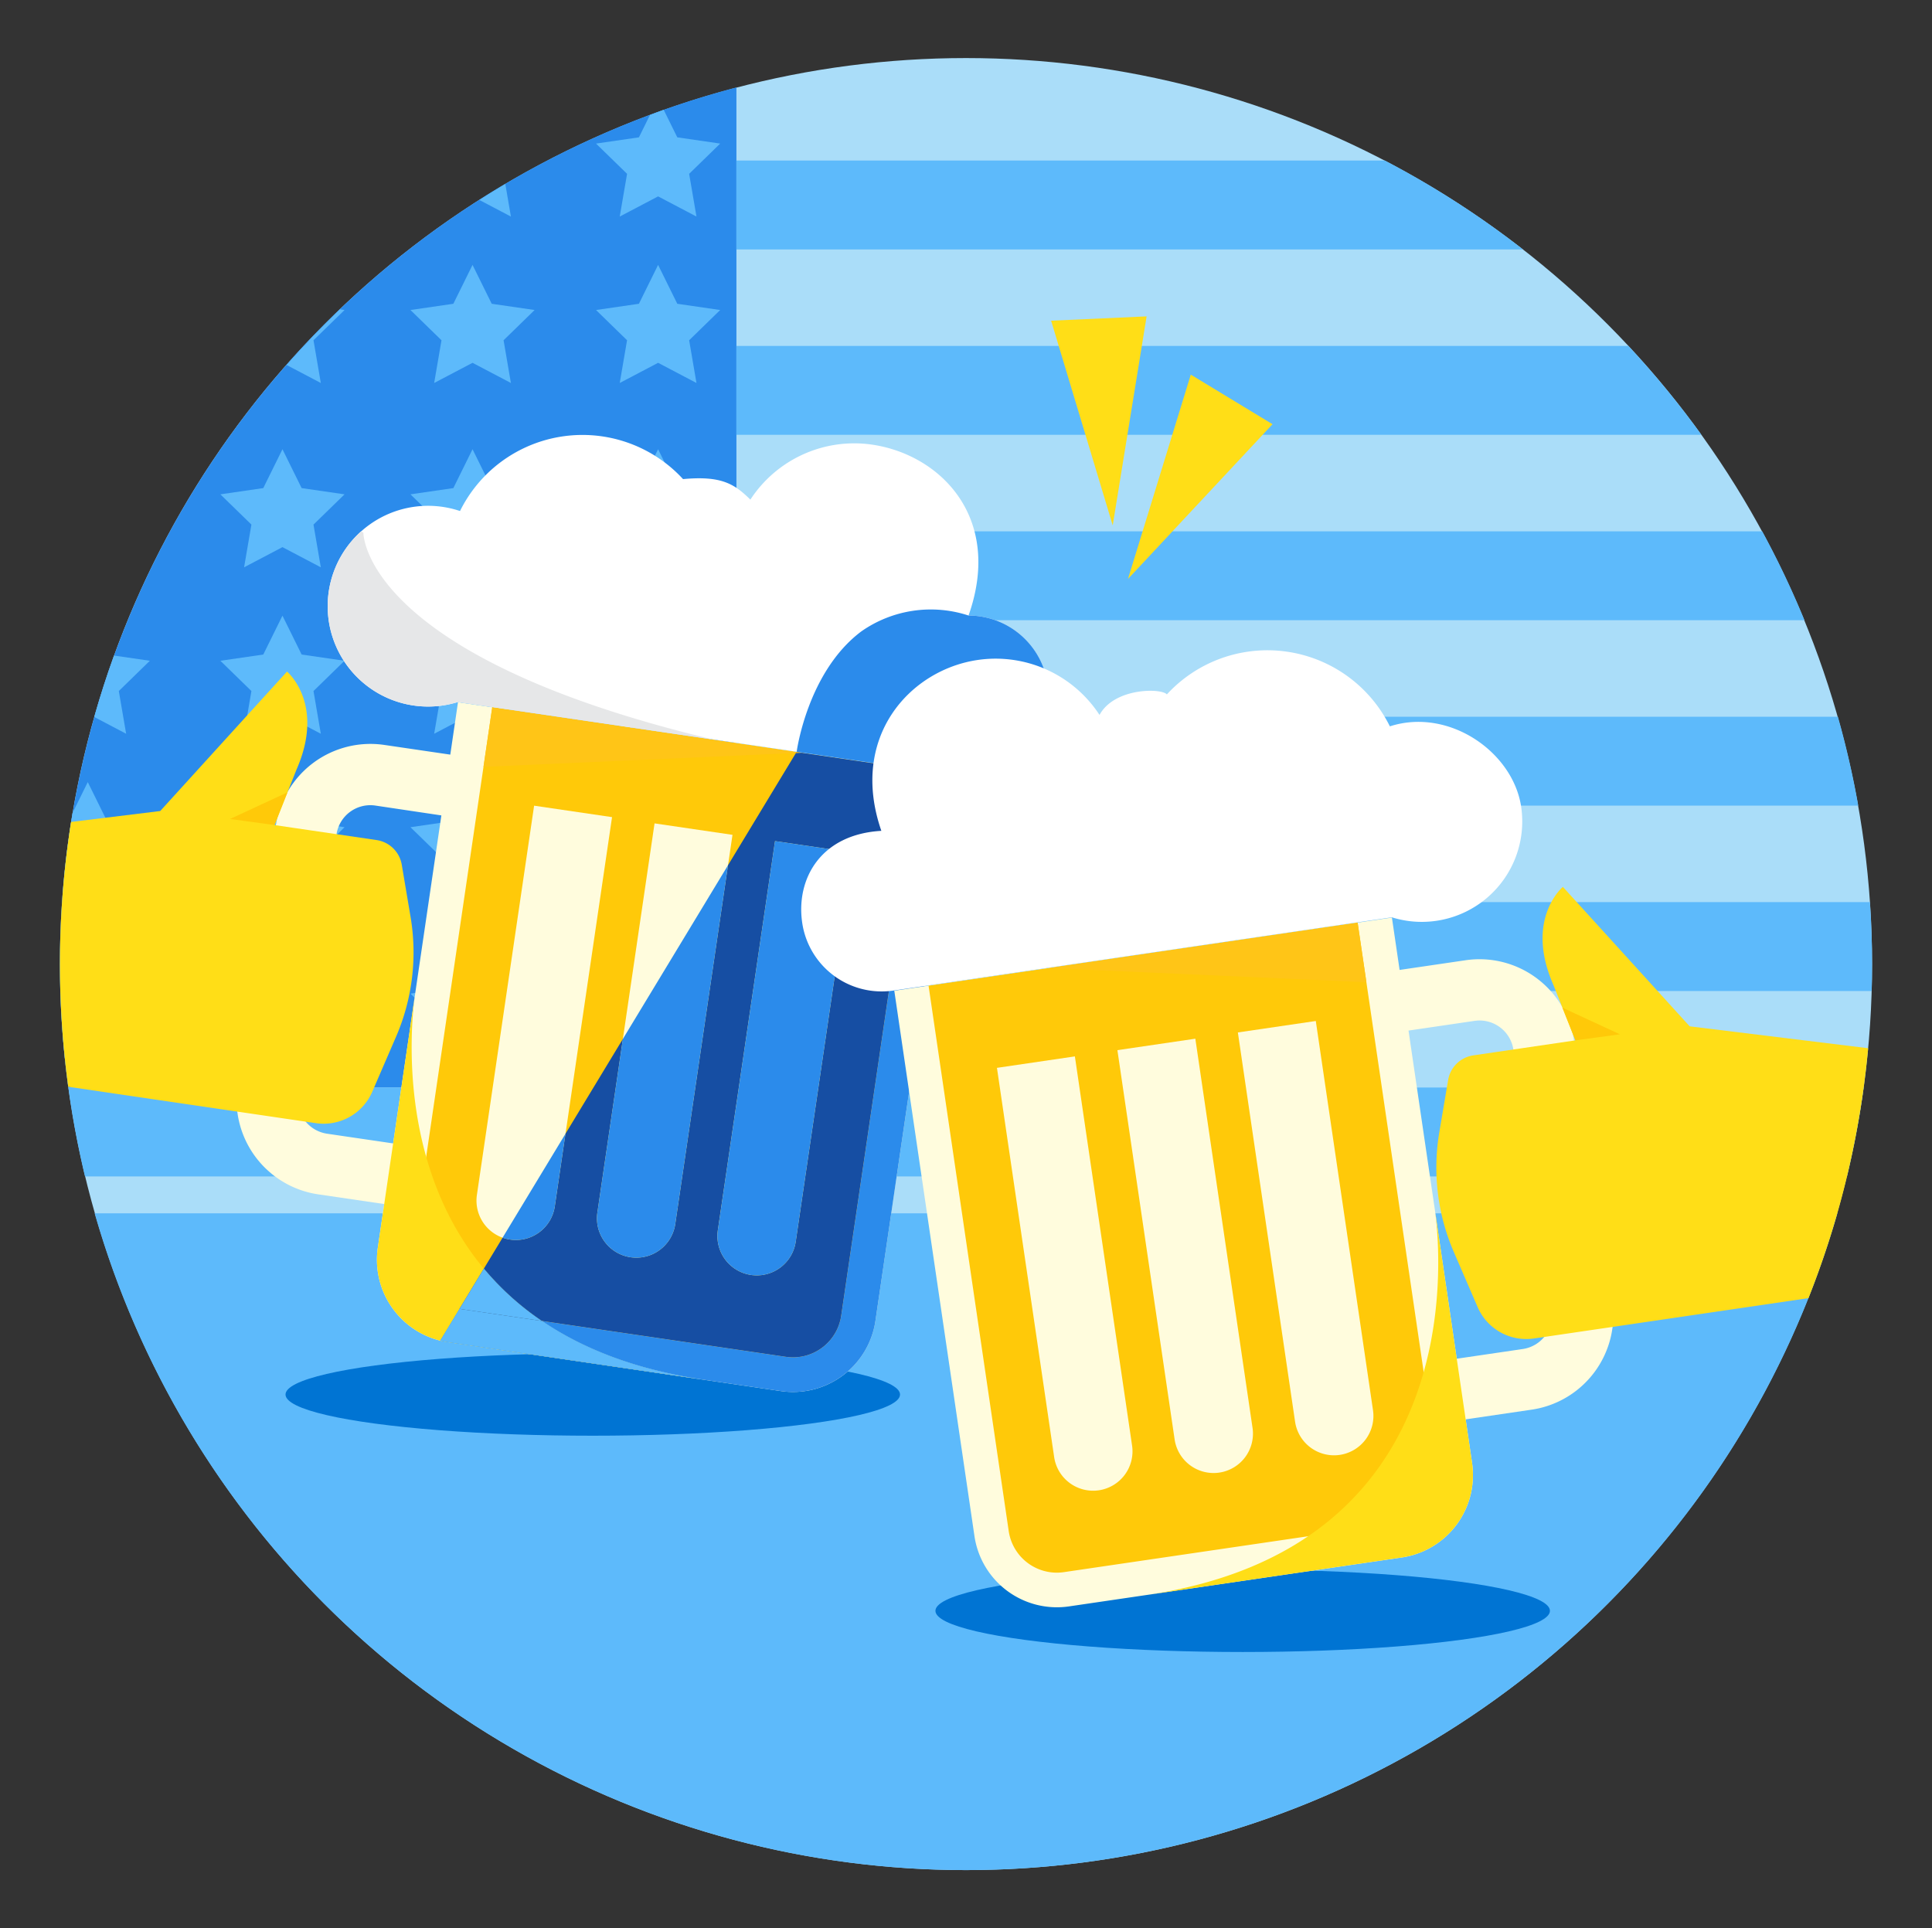 <?xml version="1.0" ?><svg viewBox="0 0 231.005 230.562" xmlns="http://www.w3.org/2000/svg"><rect x="0" y="0" width="231.005" height="230.562" fill="#333333" stroke="none"/><title/><g style="isolation:isolate"><g id="Independence_Day"><circle cx="115.503" cy="115.281" r="108.338" style="fill:#aaddf9"/><path d="M115.502,223.618a108.384,108.384,0,0,0,104.186-78.537H11.317A108.384,108.384,0,0,0,115.502,223.618Z" style="fill:#5dbafb"/><path d="M88.052,19.195V10.456A108.41,108.41,0,0,0,8.17,130.042H88.052V19.195Z" style="fill:#2b8beb"/><path d="M182.094,29.825A108.445,108.445,0,0,0,165.581,19.195H88.052v10.63Z" style="fill:#5dbafb"/><path d="M203.435,51.994a108.872,108.872,0,0,0-8.738-10.629H88.052V51.994Z" style="fill:#5dbafb"/><path d="M215.756,74.163a107.855,107.855,0,0,0-5.052-10.63H88.052v10.63Z" style="fill:#5dbafb"/><path d="M222.186,96.333a107.614,107.614,0,0,0-2.434-10.629h-131.7V96.333Z" style="fill:#5dbafb"/><path d="M223.788,118.502c.031-1.07.051-2.143.051-3.221,0-2.491-.092-4.96-.257-7.408H88.052v10.63Z" style="fill:#5dbafb"/><path d="M10.165,140.672H220.84a107.848,107.848,0,0,0,1.994-10.629H8.17A107.878,107.878,0,0,0,10.165,140.672Z" style="fill:#5dbafb"/><polygon points="36.066 118.07 33.773 113.422 31.479 118.07 26.349 118.815 30.061 122.433 29.185 127.542 33.773 125.13 38.36 127.542 37.484 122.433 41.196 118.815 36.066 118.07" style="fill:#5dbafb"/><polygon points="58.794 118.07 56.5 113.422 54.206 118.07 49.077 118.815 52.788 122.433 51.912 127.542 56.5 125.13 61.088 127.542 60.211 122.433 63.923 118.815 58.794 118.07" style="fill:#5dbafb"/><polygon points="80.982 118.07 78.688 113.422 76.394 118.07 71.265 118.815 74.976 122.433 74.1 127.542 78.688 125.13 83.276 127.542 82.4 122.433 86.111 118.815 80.982 118.07" style="fill:#5dbafb"/><polygon points="36.066 98.168 33.773 93.52 31.479 98.168 26.349 98.914 30.061 102.532 29.185 107.64 33.773 105.228 38.36 107.64 37.484 102.532 41.196 98.914 36.066 98.168" style="fill:#5dbafb"/><polygon points="58.794 98.168 56.5 93.52 54.206 98.168 49.077 98.914 52.788 102.532 51.912 107.64 56.5 105.228 61.088 107.64 60.211 102.532 63.923 98.914 58.794 98.168" style="fill:#5dbafb"/><polygon points="80.982 98.168 78.688 93.52 76.394 98.168 71.265 98.914 74.976 102.532 74.1 107.64 78.688 105.228 83.276 107.64 82.4 102.532 86.111 98.914 80.982 98.168" style="fill:#5dbafb"/><polygon points="36.066 78.267 33.773 73.619 31.479 78.267 26.349 79.012 30.061 82.63 29.185 87.739 33.773 85.327 38.36 87.739 37.484 82.63 41.196 79.012 36.066 78.267" style="fill:#5dbafb"/><polygon points="58.794 78.267 56.5 73.619 54.206 78.267 49.077 79.012 52.788 82.63 51.912 87.739 56.5 85.327 61.088 87.739 60.211 82.63 63.923 79.012 58.794 78.267" style="fill:#5dbafb"/><polygon points="80.982 78.267 78.688 73.619 76.394 78.267 71.265 79.012 74.976 82.63 74.1 87.739 78.688 85.327 83.276 87.739 82.4 82.63 86.111 79.012 80.982 78.267" style="fill:#5dbafb"/><polygon points="36.066 58.365 33.773 53.717 31.479 58.365 26.349 59.111 30.061 62.729 29.185 67.837 33.773 65.425 38.36 67.837 37.484 62.729 41.196 59.111 36.066 58.365" style="fill:#5dbafb"/><path d="M10.495,125.13l4.588,2.412-.876-5.109,3.712-3.618-5.129-.745-2.294-4.648L8.201,118.07l-.985.143q.114,4.22.54,8.357Z" style="fill:#5dbafb"/><path d="M12.789,98.168l-2.294-4.648-1.821,3.69q-.794,4.727-1.166,9.588l2.987-1.57,4.588,2.412-.876-5.109,3.712-3.618Z" style="fill:#5dbafb"/><path d="M15.082,87.739,14.206,82.63l3.712-3.618-4.291-.624q-1.309,3.614-2.359,7.345Z" style="fill:#5dbafb"/><polygon points="58.794 58.365 56.5 53.717 54.206 58.365 49.077 59.111 52.788 62.729 51.912 67.837 56.5 65.425 61.088 67.837 60.211 62.729 63.923 59.111 58.794 58.365" style="fill:#5dbafb"/><polygon points="80.982 58.365 78.688 53.717 76.394 58.365 71.265 59.111 74.976 62.729 74.1 67.837 78.688 65.425 83.276 67.837 82.4 62.729 86.111 59.111 80.982 58.365" style="fill:#5dbafb"/><path d="M37.484,40.687,41.196,37.07l-.543-.079q-3.334,3.188-6.39,6.651L38.36,45.796Z" style="fill:#5dbafb"/><polygon points="58.794 36.324 56.5 31.676 54.206 36.324 49.077 37.07 52.788 40.687 51.912 45.796 56.5 43.384 61.088 45.796 60.211 40.687 63.923 37.07 58.794 36.324" style="fill:#5dbafb"/><polygon points="80.982 36.324 78.688 31.676 76.394 36.324 71.265 37.07 74.976 40.687 74.1 45.796 78.688 43.384 83.276 45.796 82.4 40.687 86.111 37.07 80.982 36.324" style="fill:#5dbafb"/><path d="M60.419,21.996q-1.571.93-3.105,1.915l3.774,1.984Z" style="fill:#5dbafb"/><path d="M76.394,16.423l-5.129.745,3.712,3.618L74.1,25.895l4.588-2.412,4.588,2.412L82.4,20.786l3.712-3.618-5.129-.745-1.627-3.295c-.551.195-1.092.413-1.639.616Z" style="fill:#5dbafb"/><ellipse cx="70.877" cy="166.752" rx="36.737" ry="4.925" style="fill:#0074d3"/><ellipse cx="148.585" cy="192.616" rx="36.737" ry="4.925" style="fill:#0074d3"/><polygon points="134.869 69.231 142.38 44.797 152.153 50.727 134.869 69.231" style="fill:#ffde17"/><polygon points="133.046 62.825 125.68 38.348 137.099 37.831 133.046 62.825" style="fill:#ffde17"/><path d="M54.76,83.972,53.84,90.237l0-.002-7.902-1.161a11.429,11.429,0,0,0-12.955,9.635l-4.578,31.15a11.429,11.429,0,0,0,9.635,12.955l7.902,1.161,1.066-7.25-7.902-1.161a4.093,4.093,0,0,1-3.45-4.639l4.578-31.15a4.093,4.093,0,0,1,4.639-3.45l7.9,1.178-7.597,51.689A9.959,9.959,0,0,0,53.58,160.492l39.793,5.849a9.959,9.959,0,0,0,11.301-8.405L114.26,92.717Z" style="fill:#fffcdd"/><path d="M43.426,97.904h65.92a5.817,5.817,0,0,1,5.817,5.817v40.221a5.817,5.817,0,0,1-5.817,5.817h-65.92a0,0,0,0,1,0,0V97.904A0,0,0,0,1,43.426,97.904Z" style="fill:#ffc909" transform="translate(213.339 63.386) rotate(98.361)"/><path d="M60.048,96.75H69.467a0,0,0,0,1,0,0v47.04a4.709,4.709,0,0,1-4.709,4.709h0a4.709,4.709,0,0,1-4.709-4.709V96.75A0,0,0,0,1,60.048,96.75Z" style="fill:#fffcdd" transform="translate(18.52 -8.113) rotate(8.361)"/><path d="M74.451,98.867H83.87a0,0,0,0,1,0,0v47.04A4.709,4.709,0,0,1,79.16,150.616h0a4.709,4.709,0,0,1-4.709-4.709v-47.04A0,0,0,0,1,74.451,98.867Z" style="fill:#fffcdd" transform="translate(18.98 -10.185) rotate(8.361)"/><path d="M88.854,100.984h9.418a0,0,0,0,1,0,0v47.04a4.709,4.709,0,0,1-4.709,4.709h0a4.709,4.709,0,0,1-4.709-4.709v-47.04A0,0,0,0,1,88.854,100.984Z" style="fill:#fffcdd" transform="translate(19.441 -12.257) rotate(8.361)"/><path d="M49.579,119.222l-4.404,29.969A9.959,9.959,0,0,0,53.58,160.492l30.547,4.49C46.335,159.427,48.751,125.732,49.579,119.222Z" style="fill:#ffde17;mix-blend-mode:multiply"/><polygon points="95.822 90.007 57.811 91.699 58.859 84.574 95.822 90.007" style="fill:#ffc517;mix-blend-mode:multiply"/><path d="M117.165,73.703a9.672,9.672,0,0,0-1.359-.101c4.15-11.749-3.408-19.24-11.51-20.431a14.826,14.826,0,0,0-14.576,6.572c-1.909-1.88-3.461-2.878-8.05-2.454A16.332,16.332,0,0,0,55.003,61.107,12.002,12.002,0,1,0,54.766,83.94l59.607,8.761a9.601,9.601,0,1,0,2.792-18.998Z" style="fill:#fff"/><path d="M44.51,130.549l2.851-6.595a25.393,25.393,0,0,0,1.732-14.297l-1.055-6.258a3.582,3.582,0,0,0-3.011-2.948L32.821,98.657l2.623-6.615c3.48-7.889-1.127-11.739-1.127-11.739l-15.16,16.676L8.496,98.287A109.076,109.076,0,0,0,8.157,129.95l29.616,4.353A6.335,6.335,0,0,0,44.51,130.549Z" style="fill:#ffde17"/><polygon points="34.37 94.748 27.499 97.931 32.821 98.657 34.37 94.748" style="fill:#ffc909"/><path d="M104.674,157.935,114.26,92.717l-4.098-.602-9.585,65.219a5.824,5.824,0,0,1-6.601,4.909l-29.19-4.29c4.841,3.29,11.141,5.824,19.341,7.029l9.246,1.359A9.959,9.959,0,0,0,104.674,157.935Z" style="fill:#2b8beb"/><path d="M64.785,157.952l29.19,4.29a5.824,5.824,0,0,0,6.601-4.909l9.585-65.219h0L95.238,89.921h0l.584.086-.653.029-8.12,13.417-6.307,42.913a4.709,4.709,0,1,1-9.318-1.37L74.476,124.23l-6.86,11.336L66.339,144.25a4.703,4.703,0,0,1-6.246,3.748l-2.237,3.696A33.385,33.385,0,0,0,64.785,157.952Zm21.041-10.838,6.84-46.54,9.318,1.37-6.84,46.54a4.709,4.709,0,0,1-9.318-1.37Z" style="fill:#164ea3"/><path d="M66.339,144.25l1.276-8.683-7.522,12.431a4.703,4.703,0,0,0,6.246-3.748Z" style="fill:#2b8beb"/><path d="M75.398,150.341a4.709,4.709,0,0,0,5.344-3.974l6.307-42.913L74.476,124.23l-3.052,20.767A4.709,4.709,0,0,0,75.398,150.341Z" style="fill:#2b8beb"/><path d="M89.801,152.458a4.709,4.709,0,0,0,5.344-3.974l6.84-46.54-9.318-1.37-6.84,46.54A4.709,4.709,0,0,0,89.801,152.458Z" style="fill:#2b8beb"/><path d="M54.944,156.506l-2.3,3.8c.306.075.617.139.935.186l30.547,4.49c-8.2-1.205-14.5-3.739-19.341-7.029Z" style="fill:#2b8beb"/><path d="M54.944,156.506l-2.3,3.8c.306.075.617.139.935.186l30.547,4.49c-8.2-1.205-14.5-3.739-19.341-7.029Z" style="fill:#5dbafb;mix-blend-mode:multiply"/><path d="M57.856,151.693l-2.912,4.812,9.841,1.446A33.385,33.385,0,0,1,57.856,151.693Z" style="fill:#164ea3"/><path d="M57.856,151.693l-2.912,4.812,9.841,1.446A33.385,33.385,0,0,1,57.856,151.693Z" style="fill:#5dbafb;mix-blend-mode:multiply"/><polygon points="95.238 89.921 95.169 90.036 95.822 90.007 95.238 89.921" style="fill:#164ea3"/><polygon points="95.238 89.921 95.169 90.036 95.822 90.007 95.238 89.921" style="fill:#ffc517;mix-blend-mode:multiply"/><path d="M114.373,92.701a9.601,9.601,0,1,0,1.433-19.099A14.47,14.47,0,0,0,103,75.49c-6.473,4.841-7.744,14.401-7.744,14.401h0Z" style="fill:#2b8beb"/><path d="M192.783,155.605l-4.578-31.15A11.429,11.429,0,0,0,175.25,114.82l-7.903,1.161-.92-6.263-59.499,8.745,9.586,65.219a9.959,9.959,0,0,0,11.301,8.405l39.793-5.848a9.959,9.959,0,0,0,8.405-11.301l-7.6-51.709.001.003,7.902-1.161a4.093,4.093,0,0,1,4.639,3.45l4.578,31.15a4.093,4.093,0,0,1-3.45,4.639l-7.902,1.161,1.066,7.25,7.902-1.161A11.429,11.429,0,0,0,192.783,155.605Z" style="fill:#fffcdd"/><path d="M106.025,123.651h65.92a5.817,5.817,0,0,1,5.817,5.817v40.221a5.817,5.817,0,0,1-5.817,5.817h-65.92a0,0,0,0,1,0,0V123.651a0,0,0,0,1,0,0Z" style="fill:#ffc909" transform="translate(269.248 -12.557) rotate(81.639)"/><path d="M156.429,122.497h0a4.709,4.709,0,0,1,4.709,4.709v47.04a0,0,0,0,1,0,0H151.72a0,0,0,0,1,0,0v-47.04a4.709,4.709,0,0,1,4.709-4.709Z" style="fill:#fffcdd" transform="translate(332.771 272.419) rotate(171.639)"/><path d="M142.026,124.614h0a4.709,4.709,0,0,1,4.709,4.709v47.04a0,0,0,0,1,0,0h-9.418a0,0,0,0,1,0,0v-47.04a4.709,4.709,0,0,1,4.709-4.709Z" style="fill:#fffcdd" transform="translate(304.426 278.725) rotate(171.639)"/><path d="M127.624,126.731h0a4.709,4.709,0,0,1,4.709,4.709v47.04a0,0,0,0,1,0,0h-9.418a0,0,0,0,1,0,0V131.44A4.709,4.709,0,0,1,127.624,126.731Z" style="fill:#fffcdd" transform="translate(276.082 285.03) rotate(171.639)"/><polygon points="171.447 143.876 171.447 143.875 171.447 143.876 171.447 143.876" style="fill:#ffde17;mix-blend-mode:multiply"/><path d="M176.012,174.937l-4.405-29.969c.829,6.511,3.244,40.206-34.548,45.76l30.548-4.49A9.959,9.959,0,0,0,176.012,174.937Z" style="fill:#ffde17;mix-blend-mode:multiply"/><polygon points="125.365 115.754 163.376 117.446 162.328 110.321 125.365 115.754" style="fill:#ffc517;mix-blend-mode:multiply"/><path d="M105.381,99.349c-3.882-11.212,3.408-19.24,11.51-20.431a14.826,14.826,0,0,1,14.577,6.572c1.789-3.296,7.447-3.213,8.05-2.454a16.332,16.332,0,0,1,26.666,3.818c7.061-2.279,14.736,3.072,15.7,9.631a12.008,12.008,0,0,1-15.463,13.203l-59.607,8.761a9.601,9.601,0,0,1-10.895-8.103C95.147,105.099,98.119,99.762,105.381,99.349Z" style="fill:#fff"/><path d="M43.45,63.692l-.27-.155A12.004,12.004,0,0,0,54.766,83.94L85.21,88.415C43.201,78.38,43.45,63.692,43.45,63.692Z" style="fill:#e6e7e8"/><path d="M202.03,122.725l-15.16-16.676s-4.607,3.85-1.127,11.739l2.623,6.615L176.16,126.198a3.581,3.581,0,0,0-3.011,2.948l-1.055,6.258A25.392,25.392,0,0,0,173.826,149.7l2.851,6.595a6.336,6.336,0,0,0,6.737,3.754l32.822-4.824a107.707,107.707,0,0,0,7.135-29.882Z" style="fill:#ffde17"/><polygon points="186.817 120.495 193.688 123.678 188.366 124.403 186.817 120.495" style="fill:#ffc909"/></g></g></svg>